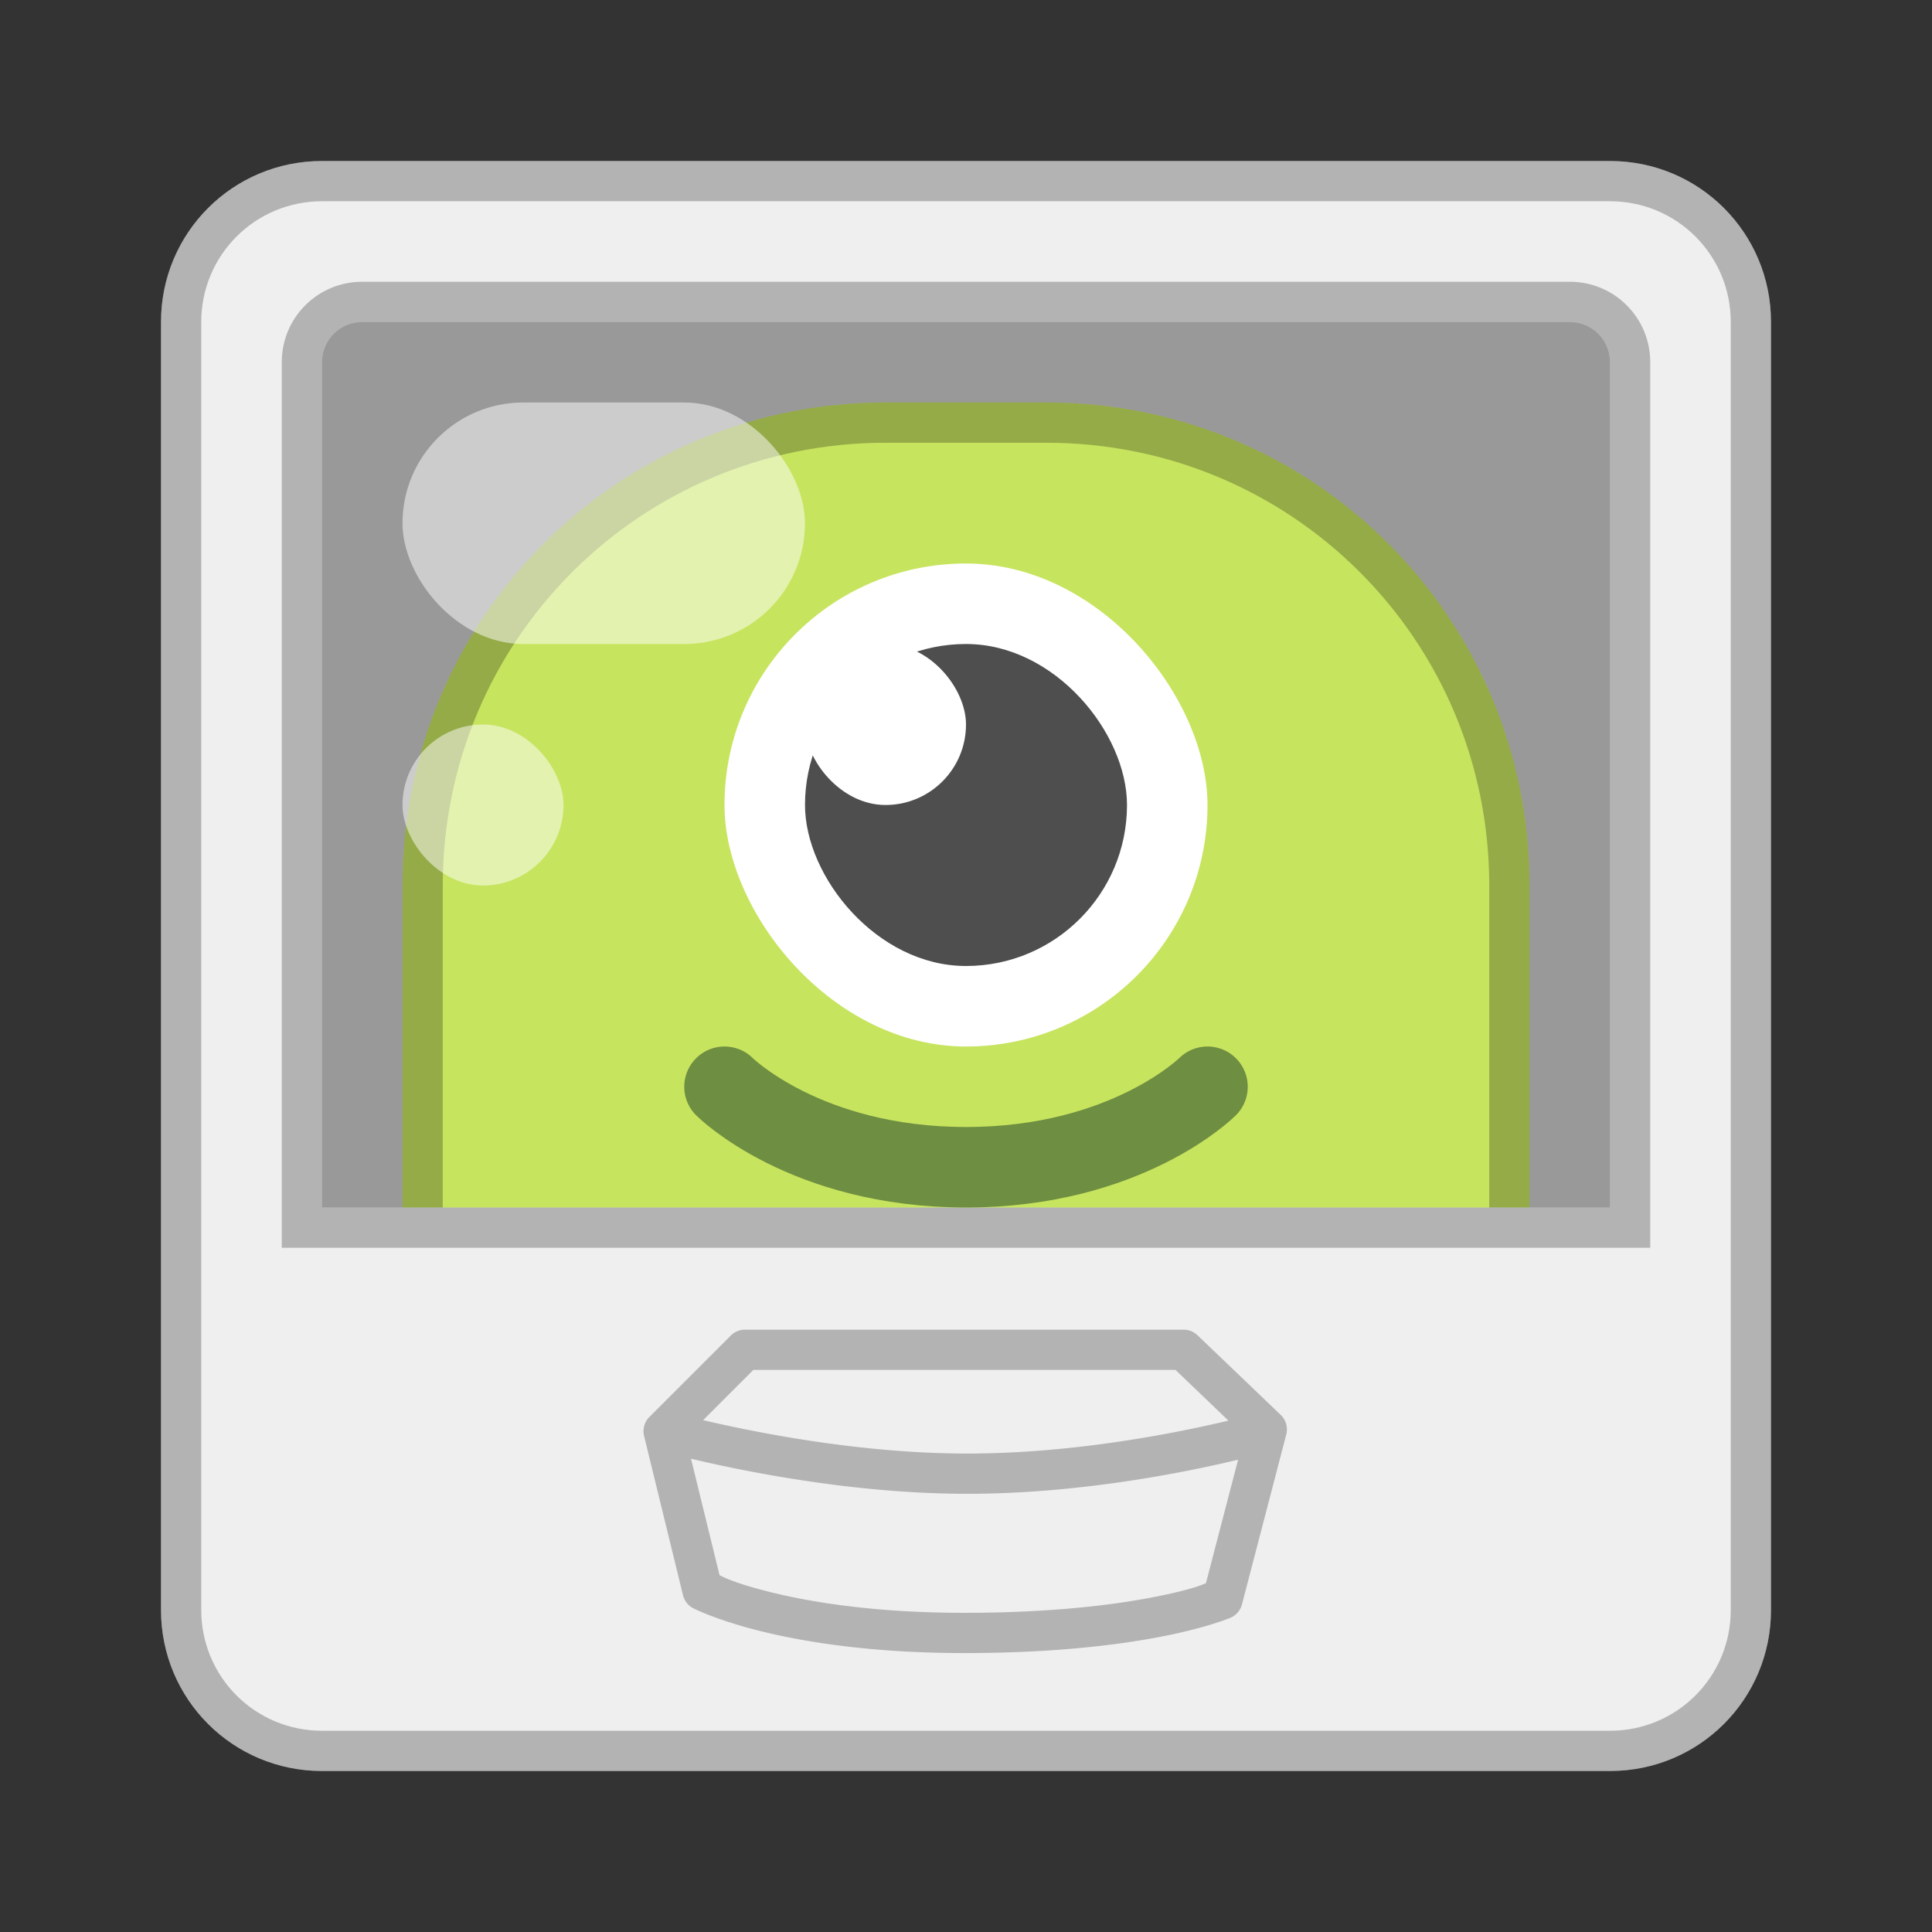 <?xml version="1.0" encoding="UTF-8" standalone="no"?>
<!-- Created with Inkscape (http://www.inkscape.org/) -->

<svg
   xmlns:dc="http://purl.org/dc/elements/1.1/"
   xmlns:cc="http://creativecommons.org/ns#"
   xmlns:rdf="http://www.w3.org/1999/02/22-rdf-syntax-ns#"
   xmlns:svg="http://www.w3.org/2000/svg"
   xmlns="http://www.w3.org/2000/svg"
   xmlns:sodipodi="http://sodipodi.sourceforge.net/DTD/sodipodi-0.dtd"
   xmlns:inkscape="http://www.inkscape.org/namespaces/inkscape"
   width="48px"
   height="48px"
   viewBox="0 0 48 48"
   version="1.1"
   id="SVGRoot"
   inkscape:version="0.92.4 (5da689c313, 2019-01-14)"
   sodipodi:docname="minigalaxy.svg">
  <rect x="0" y="0" width="48" height="48" fill="#333333" stroke="none"/>
  <defs
     id="defs815" />
  <sodipodi:namedview
     id="base"
     pagecolor="#ffffff"
     bordercolor="#666666"
     borderopacity="1.0"
     inkscape:pageopacity="0.0"
     inkscape:pageshadow="2"
     inkscape:zoom="6.816346"
     inkscape:cx="18.508892"
     inkscape:cy="32.894123"
     inkscape:document-units="px"
     inkscape:current-layer="layer1"
     showgrid="true"
     inkscape:window-width="1920"
     inkscape:window-height="1017"
     inkscape:window-x="-8"
     inkscape:window-y="-8"
     inkscape:window-maximized="1"
     inkscape:grid-bbox="true"
     inkscape:snap-global="true">
    <inkscape:grid
       type="xygrid"
       id="grid1371" />
  </sodipodi:namedview>
  <g
     inkscape:label="Layer 1"
     inkscape:groupmode="layer"
     id="layer1">
    <rect
       style="opacity:0.5;vector-effect:none;fill:#ffffff;fill-opacity:1;fill-rule:evenodd;stroke:none;stroke-width:2;stroke-linecap:round;stroke-linejoin:round;stroke-miterlimit:4;stroke-dasharray:none;stroke-dashoffset:0;stroke-opacity:1;paint-order:normal"
       id="rect840"
       width="34"
       height="24"
       x="7"
       y="7" />
    <path
       style="opacity:1;vector-effect:none;fill:#c7e45f;fill-opacity:1;fill-rule:evenodd;stroke:none;stroke-width:2;stroke-linecap:round;stroke-linejoin:round;stroke-miterlimit:4;stroke-dasharray:none;stroke-dashoffset:0;stroke-opacity:1;paint-order:normal"
       d="m 22,10 c -6.648,0 -12,5.352 -12,12 v 12 h 12 4 12 V 22 C 38,15.352 32.648,10 26,10 Z"
       id="rect880"
       inkscape:connector-curvature="0" />
    <path
       style="opacity:0.25;vector-effect:none;fill:#000000;fill-opacity:1;fill-rule:evenodd;stroke:none;stroke-width:2;stroke-linecap:round;stroke-linejoin:round;stroke-miterlimit:4;stroke-dasharray:none;stroke-dashoffset:0;stroke-opacity:1;paint-order:normal"
       d="M 22 10 C 15.352 10 10 15.352 10 22 L 10 34 L 11 34 L 11 22 C 11 15.906 15.906 11 22 11 L 26 11 C 32.094 11 37 15.906 37 22 L 37 34 L 38 34 L 38 22 C 38 15.352 32.648 10 26 10 L 22 10 z "
       id="rect880-0" />
    <path
       style="opacity:1;vector-effect:none;fill:#efefef;fill-opacity:1;fill-rule:evenodd;stroke:none;stroke-width:4;stroke-linecap:round;stroke-linejoin:round;stroke-miterlimit:4;stroke-dasharray:none;stroke-dashoffset:0;stroke-opacity:1;paint-order:stroke fill markers"
       d="M 8 4 C 5.784 4 4 5.784 4 8 L 4 40 C 4 42.216 5.784 44 8 44 L 40 44 C 42.216 44 44 42.216 44 40 L 44 8 C 44 5.784 42.216 4 40 4 L 8 4 z M 9 8 L 39 8 C 39.554 8 40 8.446 40 9 L 40 30 L 8 30 L 8 9 C 8 8.446 8.446 8 9 8 z "
       id="rect1373" />
    <path
       style="opacity:0.25;vector-effect:none;fill:#000000;fill-opacity:1;fill-rule:evenodd;stroke:none;stroke-width:4;stroke-linecap:round;stroke-linejoin:round;stroke-miterlimit:4;stroke-dasharray:none;stroke-dashoffset:0;stroke-opacity:1;paint-order:stroke fill markers"
       d="M 8 4 C 5.784 4 4 5.784 4 8 L 4 40 C 4 42.216 5.784 44 8 44 L 40 44 C 42.216 44 44 42.216 44 40 L 44 8 C 44 5.784 42.216 4 40 4 L 8 4 z M 8 5 L 40 5 C 41.662 5 43 6.338 43 8 L 43 40 C 43 41.662 41.662 43 40 43 L 8 43 C 6.338 43 5 41.662 5 40 L 5 8 C 5 6.338 6.338 5 8 5 z M 9 7 C 7.892 7 7 7.892 7 9 L 7 29 L 7 31 L 9 31 L 39 31 L 41 31 L 41 29 L 41 9 C 41 7.892 40.108 7 39 7 L 9 7 z M 9 8 L 39 8 C 39.554 8 40 8.446 40 9 L 40 30 L 8 30 L 8 9 C 8 8.446 8.446 8 9 8 z "
       id="rect826" />
    <rect
       style="opacity:1;vector-effect:none;fill:#ffffff;fill-opacity:1;fill-rule:evenodd;stroke:none;stroke-width:2;stroke-linecap:round;stroke-linejoin:round;stroke-miterlimit:4;stroke-dasharray:none;stroke-dashoffset:0;stroke-opacity:1;paint-order:normal"
       id="rect909"
       width="12"
       height="12"
       x="18"
       y="14"
       ry="6" />
    <path
       style="fill:none;stroke:#6e8e41;stroke-width:2;stroke-linecap:round;stroke-linejoin:round;stroke-miterlimit:4;stroke-dasharray:none;stroke-opacity:1"
       d="m 18,27 c 0,0 2,2 6,2 4,0 6,-2 6,-2"
       id="path911"
       inkscape:connector-curvature="0"
       sodipodi:nodetypes="czc" />
    <rect
       style="opacity:1;vector-effect:none;fill:#4e4e4e;fill-opacity:1;fill-rule:evenodd;stroke:none;stroke-width:2;stroke-linecap:round;stroke-linejoin:round;stroke-miterlimit:4;stroke-dasharray:none;stroke-dashoffset:0;stroke-opacity:1;paint-order:normal"
       id="rect913"
       width="8"
       height="8"
       x="20"
       y="16"
       ry="4" />
    <rect
       style="opacity:1;vector-effect:none;fill:#ffffff;fill-opacity:1;fill-rule:evenodd;stroke:none;stroke-width:2;stroke-linecap:round;stroke-linejoin:round;stroke-miterlimit:4;stroke-dasharray:none;stroke-dashoffset:0;stroke-opacity:1;paint-order:normal"
       id="rect915"
       width="4"
       height="4"
       x="20"
       y="16"
       ry="2" />
    <path
       style="color:#000000;font-style:normal;font-variant:normal;font-weight:normal;font-stretch:normal;font-size:medium;line-height:normal;font-family:sans-serif;font-variant-ligatures:normal;font-variant-position:normal;font-variant-caps:normal;font-variant-numeric:normal;font-variant-alternates:normal;font-feature-settings:normal;text-indent:0;text-align:start;text-decoration:none;text-decoration-line:none;text-decoration-style:solid;text-decoration-color:#000000;letter-spacing:normal;word-spacing:normal;text-transform:none;writing-mode:lr-tb;direction:ltr;text-orientation:mixed;dominant-baseline:auto;baseline-shift:baseline;text-anchor:start;white-space:normal;shape-padding:0;clip-rule:nonzero;display:inline;overflow:visible;visibility:visible;opacity:0.25;isolation:auto;mix-blend-mode:normal;color-interpolation:sRGB;color-interpolation-filters:linearRGB;solid-color:#000000;solid-opacity:1;vector-effect:none;fill:#000000;fill-opacity:1;fill-rule:nonzero;stroke:none;stroke-width:1px;stroke-linecap:round;stroke-linejoin:round;stroke-miterlimit:4;stroke-dasharray:none;stroke-dashoffset:0;stroke-opacity:1;color-rendering:auto;image-rendering:auto;shape-rendering:auto;text-rendering:auto;enable-background:accumulate"
       d="M 18.51 33.035 A 0.5 0.5 0 0 0 18.156 33.182 L 16.135 35.203 A 0.5 0.5 0 0 0 16.002 35.676 L 16.969 39.633 A 0.5 0.5 0 0 0 17.223 39.957 C 17.223 39.957 17.801 40.254 18.906 40.527 C 20.012 40.801 21.679 41.07 23.961 41.07 C 26.235 41.07 27.871 40.858 28.947 40.643 C 30.023 40.427 30.572 40.193 30.572 40.193 A 0.5 0.5 0 0 0 30.857 39.859 L 31.957 35.639 A 0.5 0.5 0 0 0 31.818 35.152 L 29.752 33.174 A 0.5 0.5 0 0 0 29.406 33.035 L 18.51 33.035 z M 18.717 34.035 L 29.205 34.035 L 30.52 35.295 C 29.327 35.579 26.724 36.117 24.006 36.113 C 21.358 36.11 18.753 35.584 17.469 35.283 L 18.717 34.035 z M 17.168 36.242 C 18.472 36.551 21.195 37.11 24.006 37.113 C 26.849 37.117 29.526 36.562 30.76 36.266 L 29.961 39.334 C 29.852 39.378 29.609 39.49 28.752 39.662 C 27.744 39.864 26.173 40.07 23.961 40.07 C 21.757 40.07 20.173 39.811 19.146 39.557 C 18.255 39.336 17.978 39.184 17.877 39.135 L 17.168 36.242 z "
       id="path917" />
    <rect
       style="opacity:0.5;vector-effect:none;fill:#ffffff;fill-opacity:1;fill-rule:evenodd;stroke:none;stroke-width:1.907;stroke-linecap:round;stroke-linejoin:round;stroke-miterlimit:4;stroke-dasharray:none;stroke-dashoffset:0;stroke-opacity:1;paint-order:normal"
       id="rect827"
       width="10"
       height="6"
       x="10"
       y="10"
       ry="3" />
    <rect
       style="opacity:0.5;vector-effect:none;fill:#ffffff;fill-opacity:1;fill-rule:evenodd;stroke:none;stroke-width:1.6;stroke-linecap:round;stroke-linejoin:round;stroke-miterlimit:4;stroke-dasharray:none;stroke-dashoffset:0;stroke-opacity:1;paint-order:normal"
       id="rect829"
       width="4"
       height="4"
       x="10"
       y="18"
       ry="2" />
  </g>
</svg>
